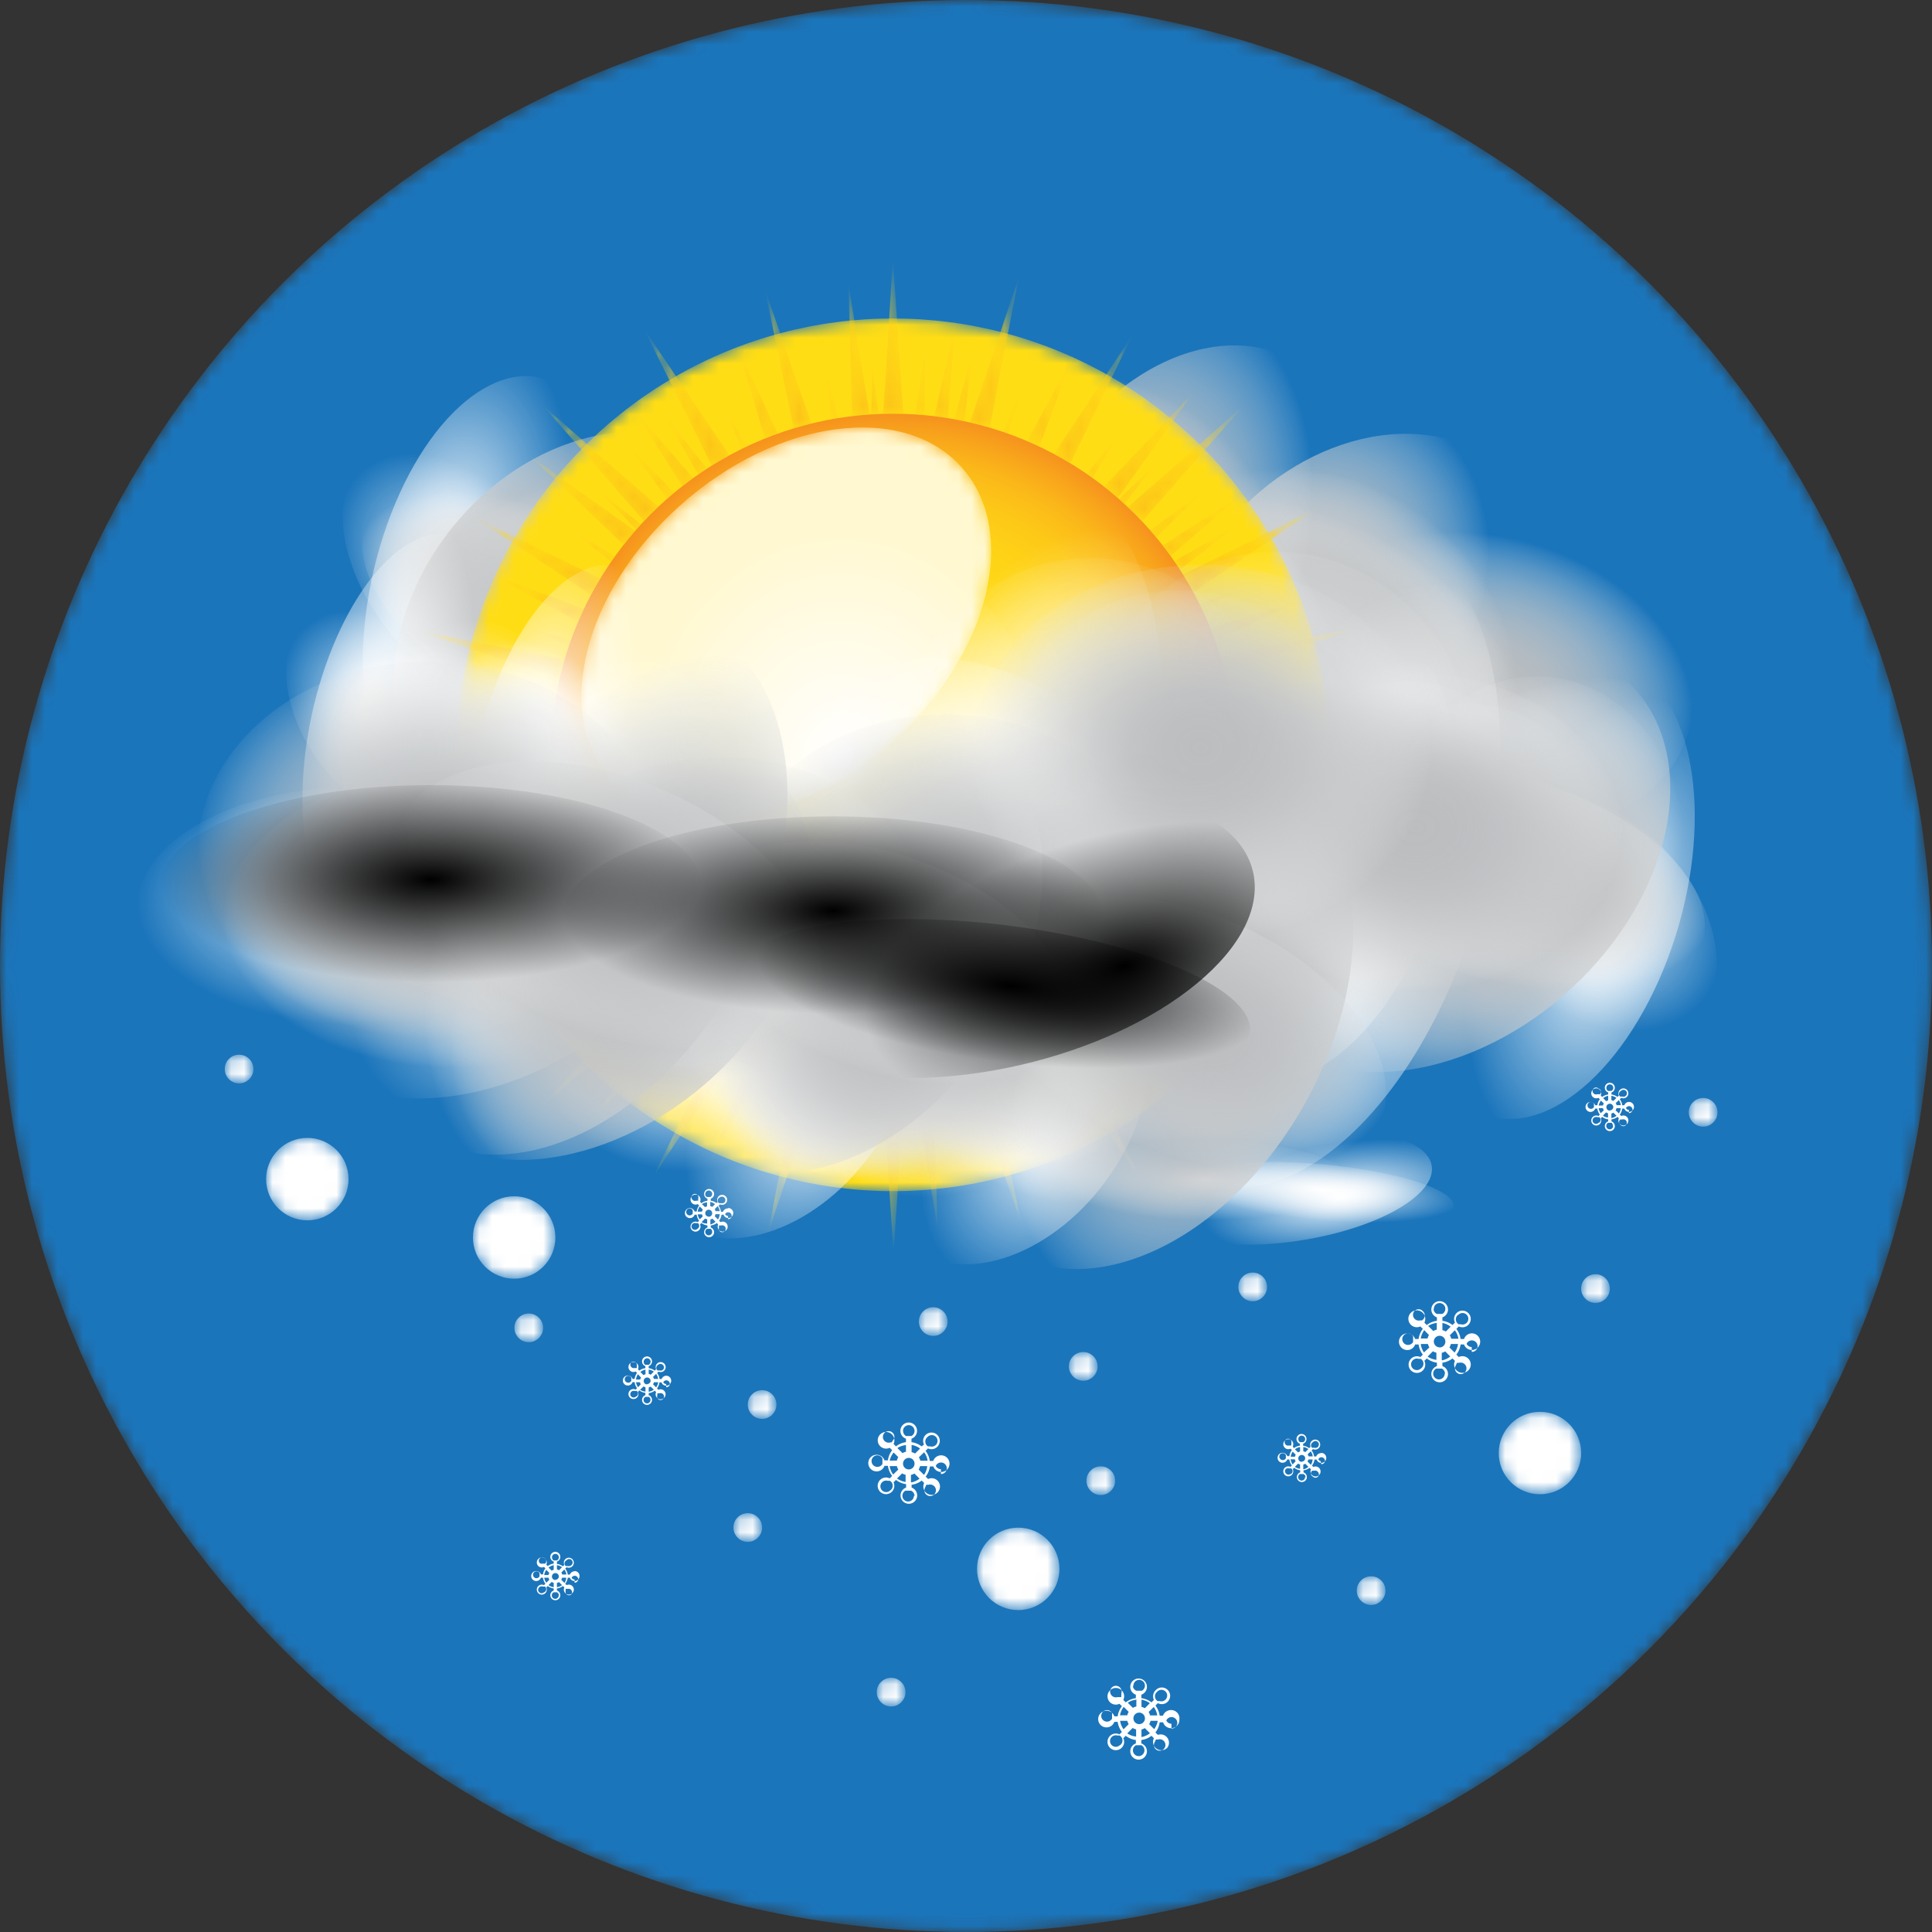 <svg xmlns="http://www.w3.org/2000/svg" xmlns:xlink="http://www.w3.org/1999/xlink" viewBox="0 0 150.94 150.94"><rect x="0" y="0" width="150.94" height="150.94" fill="#333333" stroke="none"/><defs><style>.cls-1{fill:url(#radial-gradient);}.cls-2{fill:url(#radial-gradient-2);}.cls-3{fill:url(#radial-gradient-3);}.cls-4{fill:url(#radial-gradient-4);}.cls-5{fill:url(#radial-gradient-5);}.cls-6{fill:url(#radial-gradient-6);}.cls-7{fill:url(#radial-gradient-7);}.cls-8{fill:url(#radial-gradient-8);}.cls-9{fill:url(#radial-gradient-9);}.cls-10{fill:url(#radial-gradient-10);}.cls-11{fill:url(#linear-gradient);}.cls-12{fill:url(#linear-gradient-2);}.cls-13{fill:url(#radial-gradient-11);}.cls-14{fill:url(#radial-gradient-12);}.cls-15{fill:url(#radial-gradient-13);}.cls-16{fill:url(#radial-gradient-14);}.cls-17{fill:url(#radial-gradient-15);}.cls-18{fill:url(#radial-gradient-16);}.cls-19{fill:url(#radial-gradient-17);}.cls-20{fill:url(#radial-gradient-18);}.cls-21{fill:url(#radial-gradient-19);}.cls-22{fill:url(#radial-gradient-20);}.cls-23{fill:url(#radial-gradient-21);}.cls-24{fill:url(#radial-gradient-22);}.cls-25{fill:url(#radial-gradient-23);}.cls-26{fill:url(#radial-gradient-24);}.cls-27{fill:url(#radial-gradient-25);}.cls-28{fill:url(#radial-gradient-26);}.cls-29{fill:url(#radial-gradient-27);}.cls-30{fill:url(#radial-gradient-28);}.cls-31{fill:url(#radial-gradient-29);}.cls-32{fill:url(#radial-gradient-30);}.cls-33{fill:url(#radial-gradient-31);}.cls-34{isolation:isolate;}.cls-35{mask:url(#mask);}.cls-36{fill:#1b75bb;}.cls-37{mask:url(#mask-2);}.cls-38{fill:#fff;}.cls-39{mask:url(#mask-3);}.cls-40{mask:url(#mask-4);}.cls-41{mask:url(#mask-5);}.cls-42{mask:url(#mask-6);}.cls-43{mask:url(#mask-7);}.cls-44{mask:url(#mask-8);}.cls-45{mask:url(#mask-9);}.cls-46{mask:url(#mask-10);}.cls-47{mask:url(#mask-11);}.cls-48{mask:url(#mask-12);}.cls-49{mask:url(#mask-13);}.cls-50{mask:url(#mask-14);}.cls-51{mask:url(#mask-15);}.cls-52{mask:url(#mask-16);}.cls-53{mask:url(#mask-17);}.cls-54{mask:url(#mask-18);}.cls-55{fill:#ffdd15;}.cls-56{fill:url(#radial-gradient-32);}.cls-57{mask:url(#mask-19);}.cls-58{mask:url(#mask-20);}.cls-59{fill:#fff8d0;mix-blend-mode:hard-light;}.cls-60{mask:url(#mask-21);}.cls-61{fill:url(#radial-gradient-33);}</style><radialGradient id="radial-gradient" cx="75.47" cy="75.47" r="75.47" gradientUnits="userSpaceOnUse"><stop offset="0" stop-color="#fff"/><stop offset="0.16" stop-color="#ddd"/><stop offset="0.51" stop-color="#858585"/><stop offset="1"/></radialGradient><radialGradient id="radial-gradient-2" cx="24.01" cy="92.12" r="3.22" xlink:href="#radial-gradient"/><radialGradient id="radial-gradient-3" cx="97.87" cy="100.54" r="1.12" xlink:href="#radial-gradient"/><radialGradient id="radial-gradient-4" cx="41.31" cy="103.75" r="1.12" xlink:href="#radial-gradient"/><radialGradient id="radial-gradient-5" cx="58.42" cy="119.34" r="1.12" xlink:href="#radial-gradient"/><radialGradient id="radial-gradient-6" cx="18.68" cy="83.52" r="1.12" xlink:href="#radial-gradient"/><radialGradient id="radial-gradient-7" cx="72.91" cy="103.25" r="1.12" xlink:href="#radial-gradient"/><radialGradient id="radial-gradient-8" cx="107.12" cy="124.27" r="1.12" xlink:href="#radial-gradient"/><radialGradient id="radial-gradient-9" cx="69.62" cy="132.2" r="1.12" xlink:href="#radial-gradient"/><radialGradient id="radial-gradient-10" cx="69.76" cy="58.97" r="34.09" gradientUnits="userSpaceOnUse"><stop offset="0" stop-color="#fff"/><stop offset="0.18" stop-color="#fcfcfc"/><stop offset="0.32" stop-color="#f3f3f3"/><stop offset="0.43" stop-color="#e3e3e3"/><stop offset="0.54" stop-color="#cdcdcd"/><stop offset="0.64" stop-color="#b0b0b0"/><stop offset="0.74" stop-color="#8c8c8c"/><stop offset="0.83" stop-color="#626262"/><stop offset="0.92" stop-color="#333"/><stop offset="1"/></radialGradient><linearGradient id="linear-gradient" x1="82.21" y1="71.64" x2="87.78" y2="77.21" gradientUnits="userSpaceOnUse"><stop offset="0.31"/><stop offset="0.4" stop-color="#101010"/><stop offset="0.59" stop-color="#38393a"/><stop offset="0.84" stop-color="#797a7d"/><stop offset="1" stop-color="#a6a8ab"/></linearGradient><linearGradient id="linear-gradient-2" x1="616.5" y1="75.2" x2="635.18" y2="47.64" gradientTransform="matrix(1.1, 0, 0, 0.75, -628.44, 2.94)" gradientUnits="userSpaceOnUse"><stop offset="0" stop-color="#231f20"/><stop offset="1" stop-color="#fff"/></linearGradient><radialGradient id="radial-gradient-11" cx="40.17" cy="96.68" r="3.22" xlink:href="#radial-gradient"/><radialGradient id="radial-gradient-12" cx="69.76" cy="59.05" r="38.81" gradientUnits="userSpaceOnUse"><stop offset="0" stop-color="#fff"/><stop offset="0.14" stop-color="#fbfbfb"/><stop offset="0.27" stop-color="#efefef"/><stop offset="0.4" stop-color="#dcdbdb"/><stop offset="0.54" stop-color="#c0bfc0"/><stop offset="0.67" stop-color="#9d9b9c"/><stop offset="0.8" stop-color="#726f70"/><stop offset="0.93" stop-color="#3f3c3d"/><stop offset="1" stop-color="#231f20"/></radialGradient><radialGradient id="radial-gradient-13" cx="79.55" cy="122.57" r="3.22" xlink:href="#radial-gradient"/><radialGradient id="radial-gradient-14" cx="120.31" cy="113.52" r="3.22" xlink:href="#radial-gradient"/><radialGradient id="radial-gradient-15" cx="86" cy="115.69" r="1.12" xlink:href="#radial-gradient"/><radialGradient id="radial-gradient-16" cx="59.54" cy="109.73" r="1.12" xlink:href="#radial-gradient"/><radialGradient id="radial-gradient-17" cx="84.63" cy="106.75" r="1.12" xlink:href="#radial-gradient"/><radialGradient id="radial-gradient-18" cx="124.65" cy="100.67" r="1.12" xlink:href="#radial-gradient"/><radialGradient id="radial-gradient-19" cx="133.06" cy="86.9" r="1.12" xlink:href="#radial-gradient"/><radialGradient id="radial-gradient-20" cx="95.12" cy="-1816.76" r="95.12" gradientTransform="translate(0 1622) scale(1 0.84)" gradientUnits="userSpaceOnUse"><stop offset="0" stop-color="#fff"/><stop offset="1" stop-color="#fff" stop-opacity="0"/></radialGradient><radialGradient id="radial-gradient-21" cx="-9050.25" cy="4758.5" r="119.53" gradientTransform="matrix(0, 0.67, -1, 0, 4910.05, 6212.54)" xlink:href="#radial-gradient-20"/><radialGradient id="radial-gradient-22" cx="17411.05" cy="18.6" r="89.72" gradientTransform="matrix(0.64, 0, 0, 1.04, -10965.65, 106.74)" xlink:href="#radial-gradient-20"/><radialGradient id="radial-gradient-23" cx="95.12" cy="-1816.76" r="95.12" gradientTransform="translate(0 1622) scale(1 0.84)" gradientUnits="userSpaceOnUse"><stop offset="0" stop-color="#58595b"/><stop offset="0.23" stop-color="#595a5c" stop-opacity="0.96"/><stop offset="0.44" stop-color="#5b5c5e" stop-opacity="0.84"/><stop offset="0.63" stop-color="#5f6062" stop-opacity="0.65"/><stop offset="0.81" stop-color="#656668" stop-opacity="0.37"/><stop offset="0.99" stop-color="#6d6e70" stop-opacity="0.01"/><stop offset="1" stop-color="#6d6e70" stop-opacity="0"/></radialGradient><radialGradient id="radial-gradient-24" cx="-9050.25" cy="4758.5" r="119.53" gradientTransform="matrix(0, 0.67, -1, 0, 4910.04, 6212.54)" xlink:href="#radial-gradient-23"/><radialGradient id="radial-gradient-25" cx="17411.05" cy="18.6" r="89.72" gradientTransform="matrix(0.64, 0, 0, 1.04, -10965.65, 106.73)" xlink:href="#radial-gradient-23"/><radialGradient id="radial-gradient-26" cx="95.12" cy="-1816.76" r="95.12" gradientTransform="translate(0 1622) scale(1 0.84)" gradientUnits="userSpaceOnUse"><stop offset="0" stop-color="#bbbdbf"/><stop offset="0.17" stop-color="#bcbec0" stop-opacity="0.98"/><stop offset="0.31" stop-color="#bec0c2" stop-opacity="0.93"/><stop offset="0.45" stop-color="#c2c4c6" stop-opacity="0.83"/><stop offset="0.58" stop-color="#c8cacb" stop-opacity="0.7"/><stop offset="0.71" stop-color="#cfd1d2" stop-opacity="0.53"/><stop offset="0.84" stop-color="#d8dadb" stop-opacity="0.32"/><stop offset="0.97" stop-color="#e3e4e5" stop-opacity="0.07"/><stop offset="1" stop-color="#e6e7e8" stop-opacity="0"/></radialGradient><radialGradient id="radial-gradient-27" cx="-9050.25" cy="4758.5" r="119.53" gradientTransform="matrix(0, 0.67, -1, 0, 4910.04, 6212.54)" xlink:href="#radial-gradient-26"/><radialGradient id="radial-gradient-28" cx="17411.05" cy="18.6" r="89.72" gradientTransform="matrix(0.64, 0, 0, 1.04, -10965.65, 106.73)" xlink:href="#radial-gradient-26"/><radialGradient id="radial-gradient-29" cx="68.47" cy="-1844.62" r="68.47" gradientTransform="translate(0 1617.18) scale(1 0.84)" gradientUnits="userSpaceOnUse"><stop offset="0"/><stop offset="1" stop-opacity="0"/></radialGradient><radialGradient id="radial-gradient-30" cx="-9094.4" cy="4728.06" r="86.04" gradientTransform="matrix(0, 0.67, -1, 0, 4837.09, 6210.96)" xlink:href="#radial-gradient-29"/><radialGradient id="radial-gradient-31" cx="17327.52" cy="-18.19" r="64.58" gradientTransform="matrix(0.64, 0, 0, 1.04, -10970.6, 137.77)" xlink:href="#radial-gradient-29"/><mask id="mask" x="0" y="0" width="150.94" height="150.94" maskUnits="userSpaceOnUse"><circle class="cls-1" cx="75.47" cy="75.47" r="75.47"/></mask><mask id="mask-2" x="20.79" y="88.9" width="6.44" height="6.45" maskUnits="userSpaceOnUse"><circle class="cls-2" cx="24.01" cy="92.12" r="3.22"/></mask><mask id="mask-3" x="36.95" y="93.46" width="6.44" height="6.44" maskUnits="userSpaceOnUse"><circle class="cls-13" cx="40.17" cy="96.68" r="3.22"/></mask><mask id="mask-4" x="76.33" y="119.34" width="6.45" height="6.45" maskUnits="userSpaceOnUse"><circle class="cls-15" cx="79.55" cy="122.57" r="3.22"/></mask><mask id="mask-5" x="117.09" y="110.29" width="6.44" height="6.44" maskUnits="userSpaceOnUse"><circle class="cls-16" cx="120.31" cy="113.52" r="3.22"/></mask><mask id="mask-6" x="84.88" y="114.57" width="2.24" height="2.24" maskUnits="userSpaceOnUse"><circle class="cls-17" cx="86" cy="115.68" r="1.12"/></mask><mask id="mask-7" x="58.42" y="108.61" width="2.24" height="2.24" maskUnits="userSpaceOnUse"><circle class="cls-18" cx="59.54" cy="109.73" r="1.12"/></mask><mask id="mask-8" x="83.51" y="105.63" width="2.24" height="2.24" maskUnits="userSpaceOnUse"><circle class="cls-19" cx="84.63" cy="106.75" r="1.12"/></mask><mask id="mask-9" x="123.53" y="99.55" width="2.24" height="2.24" maskUnits="userSpaceOnUse"><circle class="cls-20" cx="124.65" cy="100.67" r="1.12"/></mask><mask id="mask-10" x="131.95" y="85.78" width="2.24" height="2.24" maskUnits="userSpaceOnUse"><circle class="cls-21" cx="133.06" cy="86.9" r="1.12"/></mask><mask id="mask-11" x="96.75" y="99.42" width="2.24" height="2.24" maskUnits="userSpaceOnUse"><circle class="cls-3" cx="97.87" cy="100.54" r="1.12"/></mask><mask id="mask-12" x="40.19" y="102.63" width="2.24" height="2.24" maskUnits="userSpaceOnUse"><circle class="cls-4" cx="41.31" cy="103.74" r="1.12"/></mask><mask id="mask-13" x="57.3" y="118.22" width="2.24" height="2.24" maskUnits="userSpaceOnUse"><circle class="cls-5" cx="58.42" cy="119.34" r="1.12"/></mask><mask id="mask-14" x="17.56" y="82.4" width="2.24" height="2.24" maskUnits="userSpaceOnUse"><circle class="cls-6" cx="18.68" cy="83.52" r="1.12"/></mask><mask id="mask-15" x="71.79" y="102.13" width="2.24" height="2.24" maskUnits="userSpaceOnUse"><circle class="cls-7" cx="72.91" cy="103.25" r="1.12"/></mask><mask id="mask-16" x="106.01" y="123.15" width="2.24" height="2.24" maskUnits="userSpaceOnUse"><circle class="cls-8" cx="107.12" cy="124.27" r="1.12"/></mask><mask id="mask-17" x="68.51" y="131.08" width="2.24" height="2.24" maskUnits="userSpaceOnUse"><circle class="cls-9" cx="69.62" cy="132.2" r="1.12"/></mask><mask id="mask-18" x="35.67" y="24.88" width="68.18" height="68.18" maskUnits="userSpaceOnUse"><circle class="cls-10" cx="69.76" cy="58.97" r="34.09"/></mask><radialGradient id="radial-gradient-32" cx="69.76" cy="59.05" r="26.73" gradientUnits="userSpaceOnUse"><stop offset="0" stop-color="#ffdd15"/><stop offset="0.48" stop-color="#ffdb15"/><stop offset="0.65" stop-color="#fed416"/><stop offset="0.77" stop-color="#fdc917"/><stop offset="0.87" stop-color="#fbb819"/><stop offset="0.95" stop-color="#f8a21c"/><stop offset="1" stop-color="#f6921e"/></radialGradient><mask id="mask-19" x="75.57" y="65.01" width="18.11" height="18.11" maskUnits="userSpaceOnUse"><path class="cls-11" d="M93.29,65.33c1.32,1.32-.71,7.08-5.51,11.88S77.21,84,75.9,82.72s1.51-6.28,6.31-11.08S92,64,93.29,65.33Z"/></mask><mask id="mask-20" x="45.42" y="33.4" width="32.01" height="30.64" maskUnits="userSpaceOnUse"><ellipse class="cls-12" cx="61.43" cy="48.72" rx="18.35" ry="12.41" transform="translate(-16.85 53.11) rotate(-41.63)"/></mask><mask id="mask-21" x="30.95" y="20.24" width="77.63" height="77.63" maskUnits="userSpaceOnUse"><path class="cls-14" d="M101.37,73.26l-7.45-2.77c.15-.32.3-.64.44-1Zm-9.59.94-.32.45L95,76.82Zm3.14-6.12,3.33.92-3.18-1.35Zm1.13-4.23c0,.26-.1.52-.15.78l5.9.76Zm.23-1.51c0,.34-.09.68-.15,1l7.69.58Zm.19-4.1c0,.27,0,.54,0,.81s0,.54,0,.81l12.1-.81Zm-4.73-14.4.44.66,4.71-3.63Zm2.81,5.22q.2.49.38,1l7.22-3.31ZM96,54.18c0,.18.07.36.1.55l4.06-1Zm-2.11-6.54,3-1.71-3.21,1.29ZM81.2,34.89,84,27.44l-3.73,7Zm2.42,1.31,4.84-10-6.13,9.28C82.77,35.69,83.2,35.94,83.62,36.19ZM96.44,57.37q0,.28,0,.56l4.15-.5ZM87.33,38.91l6-8.37L86.27,38C86.63,38.31,87,38.61,87.33,38.91Zm-10-5.5,2.25-11.69L75.78,33C76.3,33.12,76.81,33.26,77.31,33.4Zm1.47.48.92-3.33-1.35,3.18Zm10.43,6.85,8-9.12-9.12,8Q88.67,40.14,89.22,40.73Zm4,5.53,9.86-6.68L92.43,44.89C92.71,45.34,93,45.79,93.24,46.26ZM75.33,32.9l.76-5.9-1.54,5.75Zm21.1,24.33,10.2-1.65-10.32.28Q96.38,56.54,96.43,57.23Zm-5-13.79,5.85-5-6.47,4.2Q91.16,43,91.46,43.44Zm4.27,9.25L106.23,49,95.34,51.26Q95.55,52,95.73,52.69ZM44.59,50l-3.33-.92,3.18,1.35Zm.57-1.45c.14-.32.28-.65.43-1l-7.45-2.77Zm-1.7,5.68c0-.26.1-.52.15-.78l-5.9-.76Zm-.31,2.33-5.43-.07,5.38.79C43.1,57.06,43.12,56.82,43.14,56.58Zm.09-.82c0-.34.09-.68.15-1l-7.69-.58Zm-.15,5c0-.18,0-.37,0-.56l-4.15.5Zm46.73,16-.37.41,3.29,2.58ZM47.73,43.91l.32-.45-3.57-2.17ZM96.43,60.8c0,.24,0,.48-.06.72l5.43.07ZM49.71,41.37l.37-.41L46.8,38.37ZM52.08,79.1l-.41-.37L49.08,82ZM84.9,37l.46.32,2.17-3.57ZM54.62,81.08l-.45-.32L52,84.33Zm-.06-44,.66-.44-3.63-4.71ZM87.44,39l.41.37,2.58-3.29ZM85,81l-.66.44,3.63,4.71ZM47.78,74.26l-.44-.66-4.71,3.64Zm-2.19-3.79-3,1.71,3.21-1.29Zm4.08,6.21-.47-.55-3.89,3.79ZM45,69q-.2-.49-.38-1l-7.22,3.31Zm-1.49-5.12q-.05-.27-.09-.55l-4.06,1ZM89.86,41.43l.47.55,3.89-3.79Zm-24.4,44-.58,7.69,1.6-7.54Zm1.84.23-.07,5.43L68,85.72Zm2.47.12H69l.81,12.1.81-12.1Zm1.12,0,.5,4.15.06-4.18Zm3.2-.32,1,4.06-.44-4.15Zm-2.5.29,1.65,10.19-.28-10.32Q72.27,85.67,71.58,85.72ZM52.19,79.19l-6,8.37,7.1-7.5C52.89,79.79,52.53,79.5,52.19,79.19Zm12,6-.76,5.9L65,85.35ZM55.9,81.91l-4.85,10,6.13-9.28C56.75,82.41,56.32,82.17,55.9,81.91Zm6.31,2.79L60,96.39,63.74,85.1C63.22,85,62.71,84.84,62.21,84.7Zm-1.47-.48-.92,3.33,1.35-3.18Zm-2.41-1-2.77,7.45,3.73-7ZM89.9,76.62l8.37,6-7.5-7.1Q90.36,76.11,89.9,76.62Zm-1.82,1.89,9.12,8-8-9.12Q88.67,78,88.08,78.51Zm4.54-5.6,10,4.85-9.28-6.13C93.12,72.06,92.88,72.49,92.62,72.91Zm2.79-6.31,11.69,2.25L95.81,65.07C95.69,65.59,95.55,66.1,95.41,66.61Zm-8.57,13,3.79,3.89-3.24-4.36ZM76.12,85l3.65,10.5L77.55,84.63Q76.85,84.84,76.12,85Zm5.05-1.79,1.71,3L81.59,83Zm-2.41,1,3.31,7.22-2.32-7.6Zm6.61-3.48,5,5.85-4.2-6.47Zm-2.82,1.78,6.68,9.86L83.92,81.72C83.47,82,83,82.27,82.55,82.53Zm-38.44-31L32.42,49.24,43.71,53C43.83,52.51,44,52,44.11,51.5ZM63.4,33.08l-3.65-10.5L62,33.47Q62.68,33.26,63.4,33.08Zm-2.64.79-3.31-7.22,2.32,7.6ZM57,35.57l-6.68-9.86L55.6,36.38Q56.27,36,57,35.57Zm8.47-2.91-1-4.06.44,4.15ZM54.15,37.35l-5-5.85L53.33,38Zm4.2-2.48-1.71-3,1.29,3.21Zm13.88-2.44L72.3,27l-.79,5.37Zm-2.47-.11h.81l-.81-12.1L69,32.33Zm-1.82.06L66.29,22.19l.28,10.32C67,32.46,67.48,32.41,67.94,32.38Zm.7,0-.5-4.15-.06,4.18ZM43.79,65.41l-10.5,3.65,10.89-2.22Q44,66.14,43.79,65.41Zm6.5,12-8,9.12,9.12-8Q50.85,78,50.3,77.37ZM43,59.05c0-.27,0-.54,0-.81l-12.1.81,12.1.81C43,59.59,43,59.32,43,59.05Zm.06,1.82L32.9,62.52l10.32-.28Q43.14,61.56,43.09,60.87Zm5,13.79-5.85,5,6.47-4.2Q48.36,75.08,48.06,74.66Zm-1.78-2.82-9.86,6.68,10.66-5.31C46.81,72.76,46.54,72.31,46.28,71.84Zm6.4-33.36L48.89,34.6,52.14,39Zm-3.07,3-8.37-6,7.5,7.1Q49.17,42,49.62,41.48Zm24.45-8.81L74.65,25,73,32.52ZM51.44,39.59l-9.12-8,8,9.12Q50.85,40.14,51.44,39.59Zm-4.54,5.6-10-4.84,9.28,6.13C46.4,46,46.64,45.61,46.9,45.19Z"/></mask><radialGradient id="radial-gradient-33" cx="69.76" cy="59.05" r="38.81" gradientUnits="userSpaceOnUse"><stop offset="0.13" stop-color="#f6921e"/><stop offset="1" stop-color="#ffdd15"/></radialGradient><symbol id="New_Symbol" data-name="New Symbol" viewBox="0 0 257.01 223.64"><ellipse class="cls-22" cx="95.12" cy="100.46" rx="95.12" ry="79.67"/><ellipse class="cls-23" cx="151.78" cy="111.82" rx="119.53" ry="80.57" transform="translate(-19.1 191.45) rotate(-61.36)"/><ellipse class="cls-24" cx="167.61" cy="125.74" rx="57.37" ry="93.72" transform="translate(-12.47 232.87) rotate(-67.62)"/></symbol><symbol id="New_Symbol_2" data-name="New Symbol 2" viewBox="0 0 257.01 223.64"><ellipse class="cls-28" cx="95.12" cy="100.46" rx="95.12" ry="79.67"/><ellipse class="cls-29" cx="151.78" cy="111.82" rx="119.53" ry="80.57" transform="translate(-19.1 191.45) rotate(-61.36)"/><ellipse class="cls-30" cx="167.61" cy="125.74" rx="57.37" ry="93.72" transform="translate(-12.47 232.87) rotate(-67.62)"/></symbol><symbol id="New_Symbol_3" data-name="New Symbol 3" viewBox="0 0 174.77 164.37"><ellipse class="cls-31" cx="68.47" cy="72.31" rx="68.47" ry="57.35"/><ellipse class="cls-32" cx="109.26" cy="80.49" rx="86.04" ry="58" transform="translate(-13.75 137.81) rotate(-61.36)"/><ellipse class="cls-33" cx="109.26" cy="118.34" rx="41.3" ry="67.46" transform="translate(-41.76 174.32) rotate(-67.62)"/></symbol></defs><title>Ресурс 14weather</title><g class="cls-34"><g id="Слой_2" data-name="Слой 2"><g id="Layer_2" data-name="Layer 2"><g class="cls-35"><circle class="cls-36" cx="75.47" cy="75.47" r="75.47"/></g><g class="cls-37"><circle class="cls-38" cx="24.01" cy="92.12" r="3.22"/></g><g class="cls-39"><circle class="cls-38" cx="40.17" cy="96.68" r="3.22"/></g><g class="cls-40"><circle class="cls-38" cx="79.55" cy="122.57" r="3.22"/></g><g class="cls-41"><circle class="cls-38" cx="120.31" cy="113.52" r="3.22"/></g><g class="cls-42"><circle class="cls-38" cx="86" cy="115.68" r="1.12"/></g><g class="cls-43"><circle class="cls-38" cx="59.54" cy="109.73" r="1.12"/></g><g class="cls-44"><circle class="cls-38" cx="84.63" cy="106.75" r="1.12"/></g><g class="cls-45"><circle class="cls-38" cx="124.65" cy="100.67" r="1.12"/></g><g class="cls-46"><circle class="cls-38" cx="133.06" cy="86.9" r="1.12"/></g><g class="cls-47"><circle class="cls-38" cx="97.87" cy="100.54" r="1.12"/></g><g class="cls-48"><circle class="cls-38" cx="41.31" cy="103.74" r="1.12"/></g><g class="cls-49"><circle class="cls-38" cx="58.42" cy="119.34" r="1.12"/></g><g class="cls-50"><circle class="cls-38" cx="18.68" cy="83.52" r="1.12"/></g><g class="cls-51"><circle class="cls-38" cx="72.91" cy="103.25" r="1.12"/></g><g class="cls-52"><circle class="cls-38" cx="107.12" cy="124.27" r="1.12"/></g><g class="cls-53"><circle class="cls-38" cx="69.62" cy="132.2" r="1.12"/></g><path class="cls-38" d="M73.53,113.7a.65.65,0,0,0-.62.44h-.27a1.64,1.64,0,0,0-.33-.79l.19-.19a.65.65,0,1,0-.31-.3L72,113a1.64,1.64,0,0,0-.79-.33v-.27a.65.65,0,1,0-.43,0v.27A1.63,1.63,0,0,0,70,113l-.19-.19a.65.65,0,1,0-.3.3l.19.19a1.64,1.64,0,0,0-.33.79H69.1a.65.65,0,1,0,0,.43h.27a1.65,1.65,0,0,0,.33.79l-.19.19a.65.65,0,1,0,.3.31l.19-.19a1.66,1.66,0,0,0,.79.33v.27a.65.65,0,1,0,.43,0V116a1.65,1.65,0,0,0,.79-.33l.19.19a.65.65,0,1,0,.31-.31l-.19-.19a1.65,1.65,0,0,0,.33-.79h.27a.65.65,0,1,0,.62-.87Zm-1.05-1.45a.45.45,0,1,1,.19.75h-.17l0,0,0,0h0v0h0v0h0v0h0v0h0v0h0v0h0v0A.45.45,0,0,1,72.47,112.26Zm-2.82.44v0h0v0h0v0h0v0h0l0,0h0v0h0v0h0l0,0,0,0h0l0,0h-.1a.45.45,0,1,1,.3-.31Zm-.72,1.68h0v0h0v0h0v0h0v0h0v0h0v0h0v0a.44.44,0,0,1-.39.23.45.45,0,1,1,.39-.66v0h0v0h0v0h0v0h0v0h0v0h0v0h0v.05Zm.61,2.07a.45.45,0,1,1-.19-.75h.17l0,0,0,0h0v0h0v0h0l0,0h0v0h0v0h0v0h0v0A.45.45,0,0,1,69.54,116.45Zm2.82-.44v0h0v0h0v0h0v0h0v0h0v0h0v0h0l0,0,0,0h.17a.45.45,0,1,1-.3.3Zm-.17-2.54a1.45,1.45,0,0,1,.27.66H71.9a.9.9,0,0,0-.11-.27Zm-.31-.3-.4.4a.85.85,0,0,0-.27-.11v-.56A1.44,1.44,0,0,1,71.88,113.17ZM71,114.8a.45.45,0,1,1,.45-.45A.45.45,0,0,1,71,114.8Zm-.45-3a.45.45,0,1,1,.66.39h-.43A.45.45,0,0,1,70.56,111.84Zm.23,1.06v.56a.83.83,0,0,0-.27.11l-.4-.4A1.45,1.45,0,0,1,70.79,112.9Zm-1,.58.4.4a.85.85,0,0,0-.11.27h-.56A1.45,1.45,0,0,1,69.82,113.48Zm0,1.76a1.45,1.45,0,0,1-.27-.66h.56a.88.88,0,0,0,.11.27Zm.3.31.4-.4a.92.92,0,0,0,.27.11v.56A1.47,1.47,0,0,1,70.13,115.54Zm1.32,1.34a.45.45,0,1,1-.66-.39h.43A.45.45,0,0,1,71.45,116.88Zm-.23-1.06v-.56a.94.94,0,0,0,.27-.11l.4.4A1.46,1.46,0,0,1,71.22,115.81Zm1-.58-.4-.4a.93.93,0,0,0,.11-.27h.56A1.45,1.45,0,0,1,72.19,115.23Zm1.34-.43a.44.44,0,0,1-.39-.23v0h0v0h0v0h0v0h0v0h0v0h0v0h0v-.05h0v0h0v0h0v0h0v0h0v0h0v0h0v0a.45.45,0,1,1,.39.66Z"/><path class="cls-38" d="M115,104.17a.65.65,0,0,0-.62.44h-.27a1.64,1.64,0,0,0-.33-.79l.19-.19a.65.65,0,1,0-.3-.3l-.19.19a1.64,1.64,0,0,0-.79-.33v-.27a.65.65,0,1,0-.43,0v.27a1.64,1.64,0,0,0-.79.33l-.19-.19a.66.66,0,1,0-.31.3l.19.19a1.65,1.65,0,0,0-.33.79h-.27a.65.65,0,1,0,0,.43h.27a1.65,1.65,0,0,0,.33.79l-.19.19a.65.65,0,1,0,.31.3l.19-.19a1.65,1.65,0,0,0,.79.33v.27a.65.65,0,1,0,.43,0v-.27a1.65,1.65,0,0,0,.79-.33l.19.19a.65.65,0,1,0,.3-.3l-.19-.19a1.65,1.65,0,0,0,.33-.79h.27a.65.65,0,1,0,.62-.87Zm-1.06-1.45a.45.45,0,1,1,.19.74h-.17l0,0,0,0h0v0h0v0h0v0h0v0h0v0h0v0h0v0A.45.45,0,0,1,113.91,102.72Zm-2.82.44v0h0v0h0v0h0v0h0v0h0v0h0v0h0l0,0,0,0h-.17a.45.45,0,0,1-.44-.74.44.44,0,0,1,.63,0A.45.45,0,0,1,111.09,103.16Zm-.72,1.68h0v0h0v0h0v0h0v0h0v0h0v0h0v0a.45.45,0,1,1,0-.43v0h0v0h0v0h0v0h0v0h0v0h0v0h0v.05Zm.61,2.07a.45.45,0,1,1-.19-.75H111l0,0,0,0h0v0h0v0h0v0h0v0h0v0h0v0h0v0A.45.45,0,0,1,111,106.92Zm2.82-.44v0h0v0h0v0h0v0h0v0h0v0h0l0,0,0,0h.17a.45.45,0,1,1-.31.3Zm-.17-2.54a1.47,1.47,0,0,1,.28.66h-.56a.88.88,0,0,0-.11-.27Zm-.31-.3-.39.4a.88.88,0,0,0-.27-.11v-.56A1.44,1.44,0,0,1,113.32,103.64Zm-.88,1.63a.45.45,0,1,1,.45-.45A.45.45,0,0,1,112.44,105.27Zm-.45-3a.45.45,0,1,1,.66.39h-.43A.45.45,0,0,1,112,102.3Zm.23,1.06v.56a.87.87,0,0,0-.27.11l-.4-.4A1.47,1.47,0,0,1,112.23,103.36Zm-1,.58.39.4a1,1,0,0,0-.11.27H111A1.44,1.44,0,0,1,111.26,103.94Zm0,1.76A1.44,1.44,0,0,1,111,105h.56a1,1,0,0,0,.11.27Zm.3.31.4-.4a.9.9,0,0,0,.27.11v.56A1.5,1.5,0,0,1,111.56,106Zm1.32,1.34a.45.45,0,1,1-.66-.39h.43A.44.44,0,0,1,112.89,107.34Zm-.23-1.06v-.56a.92.92,0,0,0,.27-.11l.39.4A1.47,1.47,0,0,1,112.66,106.28Zm1-.58-.4-.4a.87.87,0,0,0,.11-.27h.56A1.47,1.47,0,0,1,113.62,105.7Zm1.34-.43a.45.45,0,0,1-.39-.23v0h0v0h0v0h0v0h0v0h0v0h0a.05.05,0,0,0,0,0h0v-.05h0a.06.06,0,0,0,0,0h0v0h0v0h0v0h0v0h0v0h0v0a.45.45,0,1,1,.39.66Z"/><path class="cls-38" d="M91.48,133.6a.66.66,0,0,0-.62.44H90.6a1.64,1.64,0,0,0-.33-.79l.19-.19a.65.65,0,1,0-.18-1,.66.66,0,0,0-.13.75l-.19.19a1.66,1.66,0,0,0-.79-.33v-.27a.65.65,0,1,0-.43,0v.27a1.64,1.64,0,0,0-.79.33l-.19-.19a.65.65,0,1,0-.3.3l.19.19a1.66,1.66,0,0,0-.33.79h-.26a.65.65,0,1,0,0,.43h.26a1.66,1.66,0,0,0,.33.79l-.19.19a.65.65,0,1,0,.3.3l.19-.19a1.62,1.62,0,0,0,.79.33v.27a.65.65,0,1,0,.43,0v-.27a1.63,1.63,0,0,0,.79-.33l.19.19a.65.65,0,0,0,1.05.74.65.65,0,0,0-.74-1l-.19-.19a1.65,1.65,0,0,0,.33-.79h.27a.65.65,0,0,0,1.27-.22A.65.65,0,0,0,91.48,133.6Zm-1.06-1.45a.45.45,0,1,1,.19.75h-.17l0,0,0,0h0v0h0l0,0h0v0h0v0h0v0h0v0A.45.45,0,0,1,90.43,132.15Zm-2.82.44v0h0v0h0v0h0v0h0v0h0v0h0l0,0,0,0H87.3a.45.45,0,1,1,.31-.3Zm-.72,1.68h0a.05.05,0,0,1,0,0h0v0h0v0h0v0h0v0h0v0h0v0a.45.45,0,1,1,0-.43v0h0v0h0v0h0v0h0v0h0v0h0a.06.06,0,0,1,0,0h0v.05Zm.61,2.07a.45.45,0,1,1-.19-.75h.17l0,0,0,0h0v0h0v0h0v0h0v0h0v0h0v0h0v0A.45.45,0,0,1,87.5,136.35Zm2.82-.44v0h0v0h0v0h0v0h0l0,0h0v0h0v0h0l0,0,0,0h.17a.45.45,0,0,1,.44.11.45.45,0,1,1-.75.19Zm-.17-2.54a1.48,1.48,0,0,1,.27.66h-.56a.92.92,0,0,0-.11-.27Zm-.3-.3-.4.4a.89.89,0,0,0-.26-.11v-.56A1.47,1.47,0,0,1,89.84,133.07ZM89,134.7a.45.45,0,1,1,.45-.45A.45.45,0,0,1,89,134.7Zm-.45-3a.45.45,0,1,1,.66.39h-.43A.44.44,0,0,1,88.51,131.73Zm.23,1.06v.56a.86.86,0,0,0-.27.11l-.4-.4A1.45,1.45,0,0,1,88.75,132.79Zm-1,.58.4.4a1,1,0,0,0-.11.27H87.5A1.45,1.45,0,0,1,87.78,133.37Zm0,1.76a1.45,1.45,0,0,1-.27-.66h.56a.93.93,0,0,0,.11.26Zm.31.3.4-.4a.89.89,0,0,0,.27.11v.56A1.46,1.46,0,0,1,88.08,135.43Zm1.32,1.34a.45.45,0,1,1-.66-.39h.43A.45.45,0,0,1,89.41,136.77Zm-.23-1.06v-.56a.92.92,0,0,0,.26-.11l.4.4A1.49,1.49,0,0,1,89.18,135.71Zm1-.58-.4-.4a.87.87,0,0,0,.11-.26h.56A1.49,1.49,0,0,1,90.14,135.13Zm1.34-.43a.45.45,0,0,1-.39-.23v0h0v0h0v0h0v0h0v0h0v0h0v0h0v-.05h0v0h0v0h0v0h0v0h0v0h0v0h0v0a.45.45,0,1,1,.39.66Z"/><path class="cls-38" d="M127.27,86.09a.39.39,0,0,0-.37.26h-.16a1,1,0,0,0-.19-.47l.11-.11a.39.39,0,0,0,.45-.62.39.39,0,0,0-.63.44l-.11.11a1,1,0,0,0-.47-.19v-.16a.39.39,0,0,0,.26-.37.39.39,0,1,0-.52.37v.16a1,1,0,0,0-.47.19l-.11-.11a.39.39,0,1,0-.18.18l.11.11a1,1,0,0,0-.2.47h-.16a.39.39,0,0,0-.37-.26.39.39,0,1,0,.37.52h.16a1,1,0,0,0,.2.47l-.11.11a.39.39,0,1,0,.18.18l.11-.11a1,1,0,0,0,.47.19v.16a.39.39,0,1,0,.26,0v-.16a1,1,0,0,0,.47-.19l.11.11a.39.39,0,1,0,.18-.18l-.11-.11a1,1,0,0,0,.19-.47h.16a.39.39,0,1,0,.37-.52Zm-.63-.86a.27.27,0,1,1,.11.44h-.18A.27.27,0,0,1,126.64,85.23Zm-1.68.26v0h-.18a.27.27,0,1,1,.11-.44A.26.26,0,0,1,125,85.49Zm-.43,1h0v0h0a.27.27,0,1,1,0-.26h0v0h0v0Zm.36,1.23a.27.27,0,1,1-.11-.44h.16v0h0v0A.26.26,0,0,1,124.9,87.73Zm1.68-.26v0h.17a.27.27,0,1,1-.11.44A.27.27,0,0,1,126.58,87.47Zm-.1-1.51a.84.84,0,0,1,.16.39h-.33a.54.54,0,0,0-.07-.16Zm-.18-.18-.24.24-.16-.07v-.33A.87.87,0,0,1,126.29,85.78Zm-.52,1a.27.27,0,1,1,.27-.27A.27.27,0,0,1,125.77,86.75ZM125.5,85a.27.27,0,1,1,.39.23h-.26A.27.27,0,0,1,125.5,85Zm.14.63v.33l-.16.07-.23-.24A.87.87,0,0,1,125.64,85.61Zm-.58.34.24.24a.56.56,0,0,0-.07.16h-.33A.88.88,0,0,1,125.07,86Zm0,1a.87.87,0,0,1-.16-.39h.33a.56.56,0,0,0,.07.16Zm.18.18.23-.24.16.07v.33A.87.87,0,0,1,125.25,87.18Zm.79.8a.27.27,0,1,1-.39-.23h.26A.27.27,0,0,1,126,88Zm-.14-.63V87l.16-.07.24.24A.87.87,0,0,1,125.9,87.35Zm.57-.35-.24-.23a.53.53,0,0,0,.07-.16h.33A.83.83,0,0,1,126.47,87Zm.8-.26a.26.26,0,0,1-.23-.14h0v0h0v0h0a.27.27,0,1,1,.23.39Z"/><path class="cls-38" d="M56.86,94.41a.39.39,0,0,0-.37.26h-.16a1,1,0,0,0-.19-.47l.11-.11a.39.39,0,1,0-.18-.18L56,94a1,1,0,0,0-.47-.19v-.16a.39.39,0,1,0-.26,0v.16a1,1,0,0,0-.47.19l-.11-.11a.39.39,0,1,0-.18.18l.11.11a1,1,0,0,0-.19.47h-.16a.39.39,0,1,0,0,.25h.16a1,1,0,0,0,.19.47l-.11.11a.39.39,0,1,0,.18.18l.11-.11a1,1,0,0,0,.47.19v.16a.39.39,0,1,0,.26,0v-.16a1,1,0,0,0,.47-.19l.11.11a.39.39,0,1,0,.18-.18l-.11-.11a1,1,0,0,0,.19-.47h.16a.39.39,0,1,0,.37-.52Zm-.63-.86a.27.27,0,0,1,.38.38.26.26,0,0,1-.26.07h-.18v0A.27.27,0,0,1,56.23,93.55Zm-1.68.26v0h-.18a.26.26,0,0,1-.26-.07.27.27,0,1,1,.44-.11Zm-.43,1h0v0h0a.27.27,0,1,1,0-.25h0v0h0v0ZM54.49,96a.27.27,0,1,1-.11-.44h.15v0h0A.27.27,0,0,1,54.49,96Zm1.68-.26h.18a.27.27,0,1,1-.18.18Zm-.1-1.51a.88.88,0,0,1,.16.39h-.33a.52.52,0,0,0-.06-.16Zm-.18-.18-.24.24a.55.55,0,0,0-.16-.06v-.33A.87.87,0,0,1,55.88,94.09Zm-.52,1a.27.27,0,1,1,.27-.27A.27.27,0,0,1,55.36,95.06Zm-.27-1.76a.27.27,0,1,1,.39.23h-.26A.27.27,0,0,1,55.09,93.3Zm.14.63v.33a.54.54,0,0,0-.16.06l-.24-.24A.88.88,0,0,1,55.23,93.93Zm-.57.34.24.24a.58.58,0,0,0-.07.16h-.33A.87.87,0,0,1,54.66,94.27Zm0,1a.87.87,0,0,1-.16-.39h.33a.58.58,0,0,0,.07.16Zm.18.18.24-.24a.55.55,0,0,0,.16.06v.33A.87.87,0,0,1,54.84,95.5Zm.79.79a.27.27,0,1,1-.39-.23h.26A.26.26,0,0,1,55.63,96.29Zm-.14-.63v-.33a.56.56,0,0,0,.16-.06l.24.24A.86.86,0,0,1,55.49,95.66Zm.58-.34-.24-.24a.53.53,0,0,0,.06-.16h.33A.88.88,0,0,1,56.06,95.32Zm.8-.26a.27.27,0,0,1-.23-.14h0v0h0a.27.27,0,1,1,.23.39Z"/><path class="cls-38" d="M103.2,113.53a.39.39,0,0,0-.37.26h-.16a1,1,0,0,0-.2-.47l.11-.11a.39.39,0,1,0-.11-.62.39.39,0,0,0-.08.44l-.11.11a1,1,0,0,0-.47-.19v-.16a.39.39,0,1,0-.26,0v.16a1,1,0,0,0-.47.19L101,113a.39.39,0,0,0-.07-.44.39.39,0,1,0-.11.62l.11.11a1,1,0,0,0-.2.47h-.16a.39.39,0,1,0,0,.26h.16a1,1,0,0,0,.2.47l-.11.11a.39.39,0,1,0,.11.62.39.39,0,0,0,.07-.44l.11-.11a1,1,0,0,0,.47.2v.16a.39.39,0,1,0,.26,0v-.16a1,1,0,0,0,.47-.19l.11.11a.39.39,0,0,0,.08.44.39.39,0,1,0,.11-.62l-.11-.11a1,1,0,0,0,.2-.47h.16a.39.39,0,1,0,.37-.52Zm-.63-.86a.27.27,0,1,1,.12.44h-.18v0A.27.27,0,0,1,102.58,112.67Zm-1.68.26v0h-.18a.27.27,0,1,1,.18-.18Zm-.43,1h0v0h0v0h0a.26.26,0,0,1-.23.14.27.27,0,1,1,.23-.39v0h0v0h0Zm.36,1.23a.27.27,0,0,1-.38-.37.26.26,0,0,1,.26-.07h.18v0A.27.27,0,0,1,100.84,115.17Zm1.68-.26v0h.18a.26.26,0,0,1,.26.07.27.27,0,1,1-.38.38A.27.27,0,0,1,102.51,114.91Zm-.1-1.51a.85.85,0,0,1,.16.39h-.33a.5.5,0,0,0-.07-.16Zm-.18-.18-.24.24a.54.54,0,0,0-.16-.07v-.33A.85.85,0,0,1,102.23,113.22Zm-.52,1a.27.27,0,1,1,.27-.27A.27.27,0,0,1,101.71,114.19Zm-.27-1.77a.27.27,0,1,1,.39.23h-.26A.27.27,0,0,1,101.44,112.42Zm.14.63v.33a.52.52,0,0,0-.16.07l-.24-.24A.86.86,0,0,1,101.58,113.05Zm-.58.34.24.24a.55.55,0,0,0-.06.16h-.33A.89.89,0,0,1,101,113.4Zm0,1a.88.88,0,0,1-.16-.4h.33a.58.58,0,0,0,.06.16Zm.18.18.24-.24.16.07v.33A.89.89,0,0,1,101.19,114.62Zm.79.8a.27.27,0,1,1-.39-.23h.26A.27.27,0,0,1,102,115.42Zm-.14-.63v-.33l.16-.07.24.24A.88.88,0,0,1,101.84,114.79Zm.57-.34-.24-.24a.53.53,0,0,0,.07-.16h.33A.84.84,0,0,1,102.41,114.44Zm.79-.26A.26.26,0,0,1,103,114h0v0h0v0h0v0a.27.27,0,1,1,.23.39Z"/><path class="cls-38" d="M44.89,122.76a.39.39,0,0,0-.37.26h-.16a1,1,0,0,0-.2-.47l.11-.11a.39.39,0,1,0-.18-.18l-.11.11a1,1,0,0,0-.47-.19V122a.39.39,0,1,0-.25,0v.16a1,1,0,0,0-.47.19l-.11-.11a.39.39,0,1,0-.18.18l.11.11a1,1,0,0,0-.19.47h-.16a.39.39,0,1,0,0,.26h.16a1,1,0,0,0,.19.47l-.11.11a.39.39,0,1,0,.18.18l.11-.11a1,1,0,0,0,.47.19v.16a.39.39,0,1,0,.25,0v-.16a1,1,0,0,0,.47-.19l.11.11a.39.39,0,1,0,.18-.18l-.11-.11a1,1,0,0,0,.2-.47h.16a.39.39,0,1,0,.37-.52Zm-.63-.86a.27.27,0,1,1,.38.38.27.27,0,0,1-.26.07H44.2v0A.27.27,0,0,1,44.26,121.9Zm-1.68.26v0h-.18a.27.27,0,0,1-.26-.07.27.27,0,0,1,.38-.37A.27.27,0,0,1,42.59,122.16Zm-.43,1h0v0h0a.27.27,0,1,1,0-.26h0v0h0v0h0v0h0v0Zm.36,1.23a.27.27,0,1,1-.11-.44h.18v0A.27.27,0,0,1,42.52,124.4Zm1.68-.26v0h.18a.27.27,0,0,1,.26.44.27.27,0,0,1-.44-.26Zm-.1-1.51a.85.85,0,0,1,.16.39h-.33a.52.52,0,0,0-.06-.16Zm-.18-.18-.24.24a.56.56,0,0,0-.16-.07v-.33A.9.9,0,0,1,43.92,122.45Zm-.52,1a.27.27,0,1,1,.27-.26A.27.27,0,0,1,43.39,123.42Zm-.27-1.76a.27.27,0,1,1,.39.23h-.25A.27.27,0,0,1,43.13,121.65Zm.14.63v.33a.54.54,0,0,0-.16.07l-.24-.24A.89.89,0,0,1,43.27,122.28Zm-.58.34.24.24a.5.5,0,0,0-.07.16h-.33A.87.87,0,0,1,42.69,122.63Zm0,1a.88.88,0,0,1-.16-.39h.33a.51.51,0,0,0,.07.16Zm.18.18.24-.24a.53.53,0,0,0,.16.07V124A.87.87,0,0,1,42.87,123.85Zm.79.8a.27.27,0,1,1-.39-.23h.25A.26.26,0,0,1,43.66,124.65Zm-.14-.63v-.33a.55.55,0,0,0,.16-.07l.24.24A.88.88,0,0,1,43.52,124Zm.58-.34-.24-.24a.53.53,0,0,0,.06-.16h.33A.86.86,0,0,1,44.1,123.67Zm.8-.26a.26.26,0,0,1-.23-.14h0v0h0v0h0v0h0v0h0v0h0a.27.27,0,1,1,.23.39Z"/><path class="cls-38" d="M52.06,107.48a.39.39,0,0,0-.37.26h-.16a1,1,0,0,0-.19-.47l.11-.11a.39.39,0,1,0-.11-.63.39.39,0,0,0-.08.44l-.11.11a1,1,0,0,0-.47-.19v-.16a.39.39,0,1,0-.26,0v.16a1,1,0,0,0-.47.19l-.11-.11a.39.39,0,1,0-.18.18l.11.11a1,1,0,0,0-.19.47h-.16a.39.39,0,1,0,0,.25h.16a1,1,0,0,0,.19.47l-.11.11a.39.39,0,1,0,.18.18l.11-.11a1,1,0,0,0,.47.19V109a.39.39,0,1,0,.26,0v-.16a1,1,0,0,0,.47-.19l.11.11a.39.39,0,1,0,.18-.18l-.11-.11a1,1,0,0,0,.19-.47h.16a.39.39,0,1,0,.37-.52Zm-.63-.86a.27.27,0,0,1,.38.38.26.26,0,0,1-.26.07h-.18A.27.27,0,0,1,51.43,106.62Zm-1.68.26v0h-.18a.27.27,0,0,1-.26-.44.27.27,0,0,1,.44.26Zm-.43,1h0v0h0v0h0a.27.27,0,1,1,0-.25h0v0h0v0Zm.36,1.23a.26.26,0,1,1-.11-.44h.18v0A.26.26,0,0,1,49.69,109.11Zm1.68-.26v0h.17a.27.27,0,1,1-.18.18Zm-.1-1.51a.86.86,0,0,1,.16.39h-.33a.58.58,0,0,0-.07-.16Zm-.18-.18-.24.24a.5.5,0,0,0-.16-.06V107A.87.87,0,0,1,51.08,107.16Zm-.52,1a.27.27,0,1,1,.27-.27A.27.27,0,0,1,50.56,108.13Zm-.27-1.76a.27.27,0,1,1,.39.23h-.26A.26.26,0,0,1,50.29,106.37Zm.14.63v.34a.51.51,0,0,0-.16.06l-.24-.24A.88.88,0,0,1,50.43,107Zm-.58.35.23.24a.58.58,0,0,0-.06.16h-.33A.87.87,0,0,1,49.86,107.34Zm0,1a.88.88,0,0,1-.16-.39H50a.55.55,0,0,0,.06.16Zm.18.18.24-.24.16.07v.33A.86.86,0,0,1,50,108.57Zm.79.8a.27.27,0,1,1-.39-.23h.26A.27.27,0,0,1,50.82,109.36Zm-.14-.63v-.33l.16-.07.24.24A.86.86,0,0,1,50.69,108.73Zm.58-.34-.24-.24a.55.55,0,0,0,.07-.16h.33A.86.86,0,0,1,51.26,108.39Zm.79-.26a.27.27,0,0,1-.23-.14h0v0h0v0h0v0h0v0h0a.27.27,0,1,1,.23.39Z"/><use width="257.01" height="223.64" transform="matrix(-0.11, -0.01, 0, -0.16, 71.78, 71.29)" xlink:href="#New_Symbol"/><use width="257.01" height="223.64" transform="matrix(-0.11, -0.01, 0, -0.16, 59.43, 68.7)" xlink:href="#New_Symbol"/><use width="257.01" height="223.64" transform="matrix(-0.11, -0.01, 0, -0.16, 55.04, 66.41)" xlink:href="#New_Symbol"/><use width="257.01" height="223.64" transform="matrix(-0.11, -0.01, 0, -0.16, 50.22, 67.97)" xlink:href="#New_Symbol"/><use width="257.01" height="223.64" transform="matrix(-0.17, -0.02, 0, -0.15, 132.21, 69.98)" xlink:href="#New_Symbol_2"/><use width="257.01" height="223.64" transform="matrix(-0.17, -0.02, 0, -0.15, 99.69, 57.03)" xlink:href="#New_Symbol_2"/><use width="257.01" height="223.64" transform="matrix(-0.17, -0.02, 0, -0.15, 72, 69.81)" xlink:href="#New_Symbol_2"/><use width="257.01" height="223.64" transform="matrix(-0.17, -0.02, 0, -0.15, 82.36, 62.77)" xlink:href="#New_Symbol_2"/><use width="257.01" height="223.64" transform="matrix(-0.17, -0.02, 0, -0.19, 118.48, 72)" xlink:href="#New_Symbol_2"/><use width="257.01" height="223.64" transform="matrix(-0.17, -0.02, 0, -0.19, 64.24, 73.22)" xlink:href="#New_Symbol_2"/><g class="cls-54"><circle class="cls-55" cx="69.76" cy="58.97" r="34.09"/></g><circle class="cls-56" cx="69.76" cy="59.05" r="26.73"/><g class="cls-57"><path class="cls-38" d="M93.29,65.33c1.32,1.32-.71,7.08-5.51,11.88S77.21,84,75.9,82.72s1.51-6.28,6.31-11.08S92,64,93.29,65.33Z"/></g><g class="cls-58"><ellipse class="cls-59" cx="61.43" cy="48.72" rx="18.35" ry="12.41" transform="translate(-16.85 53.11) rotate(-41.63)"/></g><g class="cls-60"><path class="cls-61" d="M101.37,73.26l-7.45-2.77c.15-.32.3-.64.44-1Zm-9.59.94-.32.45L95,76.82Zm3.14-6.12,3.33.92-3.18-1.35Zm1.13-4.23c0,.26-.1.52-.15.78l5.9.76Zm.23-1.51c0,.34-.09.68-.15,1l7.69.58Zm.19-4.1c0,.27,0,.54,0,.81s0,.54,0,.81l12.1-.81Zm-4.73-14.4.44.66,4.71-3.63Zm2.81,5.22q.2.49.38,1l7.22-3.31ZM96,54.18c0,.18.07.36.1.55l4.06-1Zm-2.11-6.54,3-1.71-3.21,1.29ZM81.2,34.89,84,27.44l-3.73,7Zm2.42,1.31,4.84-10-6.13,9.28C82.77,35.69,83.2,35.94,83.62,36.19ZM96.44,57.37q0,.28,0,.56l4.15-.5ZM87.33,38.91l6-8.37L86.27,38C86.63,38.31,87,38.61,87.33,38.91Zm-10-5.5,2.25-11.69L75.78,33C76.3,33.12,76.81,33.26,77.31,33.4Zm1.47.48.92-3.33-1.35,3.18Zm10.43,6.85,8-9.12-9.12,8Q88.67,40.14,89.22,40.73Zm4,5.53,9.86-6.68L92.43,44.89C92.71,45.34,93,45.79,93.24,46.26ZM75.33,32.9l.76-5.9-1.54,5.75Zm21.1,24.33,10.2-1.65-10.32.28Q96.38,56.54,96.43,57.23Zm-5-13.79,5.85-5-6.47,4.2Q91.16,43,91.46,43.44Zm4.27,9.25L106.23,49,95.34,51.26Q95.55,52,95.73,52.69ZM44.59,50l-3.33-.92,3.18,1.35Zm.57-1.45c.14-.32.28-.65.43-1l-7.45-2.77Zm-1.7,5.68c0-.26.1-.52.15-.78l-5.9-.76Zm-.31,2.33-5.43-.07,5.38.79C43.1,57.06,43.12,56.82,43.14,56.58Zm.09-.82c0-.34.09-.68.15-1l-7.69-.58Zm-.15,5c0-.18,0-.37,0-.56l-4.15.5Zm46.73,16-.37.41,3.29,2.58ZM47.73,43.91l.32-.45-3.57-2.17ZM96.43,60.8c0,.24,0,.48-.06.72l5.43.07ZM49.71,41.37l.37-.41L46.8,38.37ZM52.08,79.1l-.41-.37L49.08,82ZM84.9,37l.46.32,2.17-3.57ZM54.62,81.08l-.45-.32L52,84.33Zm-.06-44,.66-.44-3.63-4.71ZM87.44,39l.41.37,2.58-3.29ZM85,81l-.66.44,3.63,4.71ZM47.78,74.26l-.44-.66-4.71,3.64Zm-2.19-3.79-3,1.71,3.21-1.29Zm4.08,6.21-.47-.55-3.89,3.79ZM45,69q-.2-.49-.38-1l-7.22,3.31Zm-1.49-5.12q-.05-.27-.09-.55l-4.06,1ZM89.86,41.43l.47.55,3.89-3.79Zm-24.4,44-.58,7.69,1.6-7.54Zm1.84.23-.07,5.43L68,85.72Zm2.47.12H69l.81,12.1.81-12.1Zm1.12,0,.5,4.15.06-4.18Zm3.2-.32,1,4.06-.44-4.15Zm-2.5.29,1.65,10.19-.28-10.32Q72.27,85.67,71.58,85.72ZM52.19,79.19l-6,8.37,7.1-7.5C52.89,79.79,52.53,79.5,52.19,79.19Zm12,6-.76,5.9L65,85.35ZM55.9,81.91l-4.85,10,6.13-9.28C56.75,82.41,56.32,82.17,55.9,81.91Zm6.31,2.79L60,96.39,63.74,85.1C63.22,85,62.71,84.84,62.21,84.7Zm-1.47-.48-.92,3.33,1.35-3.18Zm-2.41-1-2.77,7.45,3.73-7ZM89.9,76.62l8.37,6-7.5-7.1Q90.36,76.11,89.9,76.62Zm-1.82,1.89,9.12,8-8-9.12Q88.67,78,88.08,78.51Zm4.54-5.6,10,4.85-9.28-6.13C93.12,72.06,92.88,72.49,92.62,72.91Zm2.79-6.31,11.69,2.25L95.81,65.07C95.69,65.59,95.55,66.1,95.41,66.61Zm-8.57,13,3.79,3.89-3.24-4.36ZM76.12,85l3.65,10.5L77.55,84.63Q76.85,84.84,76.12,85Zm5.05-1.79,1.71,3L81.59,83Zm-2.41,1,3.31,7.22-2.32-7.6Zm6.61-3.48,5,5.85-4.2-6.47Zm-2.82,1.78,6.68,9.86L83.92,81.72C83.47,82,83,82.27,82.55,82.53Zm-38.44-31L32.42,49.24,43.71,53C43.83,52.51,44,52,44.11,51.5ZM63.4,33.08l-3.65-10.5L62,33.47Q62.68,33.26,63.4,33.08Zm-2.64.79-3.31-7.22,2.32,7.6ZM57,35.57l-6.68-9.86L55.6,36.38Q56.27,36,57,35.57Zm8.47-2.91-1-4.06.44,4.15ZM54.15,37.35l-5-5.85L53.33,38Zm4.2-2.48-1.71-3,1.29,3.21Zm13.88-2.44L72.3,27l-.79,5.37Zm-2.47-.11h.81l-.81-12.1L69,32.33Zm-1.82.06L66.29,22.19l.28,10.32C67,32.46,67.48,32.41,67.94,32.38Zm.7,0-.5-4.15-.06,4.18ZM43.79,65.41l-10.5,3.65,10.89-2.22Q44,66.14,43.79,65.41Zm6.5,12-8,9.12,9.12-8Q50.85,78,50.3,77.37ZM43,59.05c0-.27,0-.54,0-.81l-12.1.81,12.1.81C43,59.59,43,59.32,43,59.05Zm.06,1.82L32.9,62.52l10.32-.28Q43.14,61.56,43.09,60.87Zm5,13.79-5.85,5,6.47-4.2Q48.36,75.08,48.06,74.66Zm-1.78-2.82-9.86,6.68,10.66-5.31C46.81,72.76,46.54,72.31,46.28,71.84Zm6.4-33.36L48.89,34.6,52.14,39Zm-3.07,3-8.37-6,7.5,7.1Q49.17,42,49.62,41.48Zm24.45-8.81L74.65,25,73,32.52ZM51.44,39.59l-9.12-8,8,9.12Q50.85,40.14,51.44,39.59Zm-4.54,5.6-10-4.84,9.28,6.13C46.4,46,46.64,45.61,46.9,45.19Z"/></g><use width="257.01" height="223.64" transform="translate(10.68 58.98) scale(0.18 0.12)" xlink:href="#New_Symbol"/><use width="257.01" height="223.64" transform="translate(30.4 59.86) scale(0.18 0.12)" xlink:href="#New_Symbol"/><use width="257.01" height="223.64" transform="translate(37.4 61.23) scale(0.18 0.12)" xlink:href="#New_Symbol"/><use width="257.01" height="223.64" transform="translate(45.1 59.6) scale(0.18 0.12)" xlink:href="#New_Symbol"/><use width="257.01" height="223.64" transform="translate(84.62 48.72) scale(0.12 0.16)" xlink:href="#New_Symbol"/><use width="257.01" height="223.64" transform="translate(98.38 49.86) scale(0.12 0.16)" xlink:href="#New_Symbol"/><use width="257.01" height="223.64" transform="translate(103.27 51.64) scale(0.12 0.16)" xlink:href="#New_Symbol"/><use width="257.01" height="223.64" transform="translate(108.64 49.52) scale(0.12 0.16)" xlink:href="#New_Symbol"/><use width="257.01" height="223.64" transform="translate(49.51 37.19) scale(0.17 0.23)" xlink:href="#New_Symbol"/><use width="257.01" height="223.64" transform="translate(69.02 38.82) scale(0.17 0.23)" xlink:href="#New_Symbol"/><use width="257.01" height="223.64" transform="translate(75.95 41.34) scale(0.17 0.23)" xlink:href="#New_Symbol"/><use width="257.01" height="223.64" transform="translate(83.57 38.33) scale(0.17 0.23)" xlink:href="#New_Symbol"/><use width="257.01" height="223.64" transform="translate(42.31 72.15) scale(0.12 0.11)" xlink:href="#New_Symbol"/><use width="257.01" height="223.64" transform="translate(55.89 72.95) scale(0.12 0.11)" xlink:href="#New_Symbol"/><use width="257.01" height="223.64" transform="translate(60.71 74.18) scale(0.12 0.11)" xlink:href="#New_Symbol"/><use width="257.01" height="223.64" transform="translate(66.01 72.71) scale(0.12 0.11)" xlink:href="#New_Symbol"/><use width="257.01" height="223.64" transform="translate(58.42 75.46) rotate(180) scale(0.09 0.14)" xlink:href="#New_Symbol"/><use width="257.01" height="223.64" transform="translate(48.87 74.5) rotate(180) scale(0.09 0.14)" xlink:href="#New_Symbol"/><use width="257.01" height="223.64" transform="translate(45.48 73.01) rotate(180) scale(0.09 0.14)" xlink:href="#New_Symbol"/><use width="257.01" height="223.64" transform="translate(41.75 74.79) rotate(180) scale(0.09 0.14)" xlink:href="#New_Symbol"/><use width="257.01" height="223.64" transform="translate(82.74 88.3) scale(0.12 0.04)" xlink:href="#New_Symbol"/><use width="257.01" height="223.64" transform="translate(17.37 57.07) scale(0.19 0.15)" xlink:href="#New_Symbol_2"/><use width="257.01" height="223.64" transform="translate(53.56 66.22) scale(0.19 0.15)" xlink:href="#New_Symbol_2"/><use width="257.01" height="223.64" transform="translate(84.36 50.21) scale(0.19 0.15)" xlink:href="#New_Symbol_2"/><use width="257.01" height="223.64" transform="translate(72.84 58.46) scale(0.19 0.15)" xlink:href="#New_Symbol_2"/><use width="257.01" height="223.64" transform="translate(62.03 58.89) scale(0.18)" xlink:href="#New_Symbol_2"/><use width="257.01" height="223.64" transform="translate(56.76 52.07) scale(0.18)" xlink:href="#New_Symbol_2"/><use width="257.01" height="223.64" transform="translate(40.17 55.83) scale(0.17 0.16)" xlink:href="#New_Symbol_2"/><use width="257.01" height="223.64" transform="translate(94.47 49.32) scale(0.17 0.16)" xlink:href="#New_Symbol_2"/><use width="257.01" height="223.64" transform="translate(15.39 47.72) scale(0.19)" xlink:href="#New_Symbol_2"/><use width="257.01" height="223.64" transform="translate(75.75 40.18) scale(0.19)" xlink:href="#New_Symbol_2"/><use width="174.77" height="164.37" transform="translate(43.85 61.68) scale(0.31 0.14)" xlink:href="#New_Symbol_3"/><use width="174.77" height="164.37" transform="translate(12.43 59.24) scale(0.31 0.14)" xlink:href="#New_Symbol_3"/></g></g></g></svg>